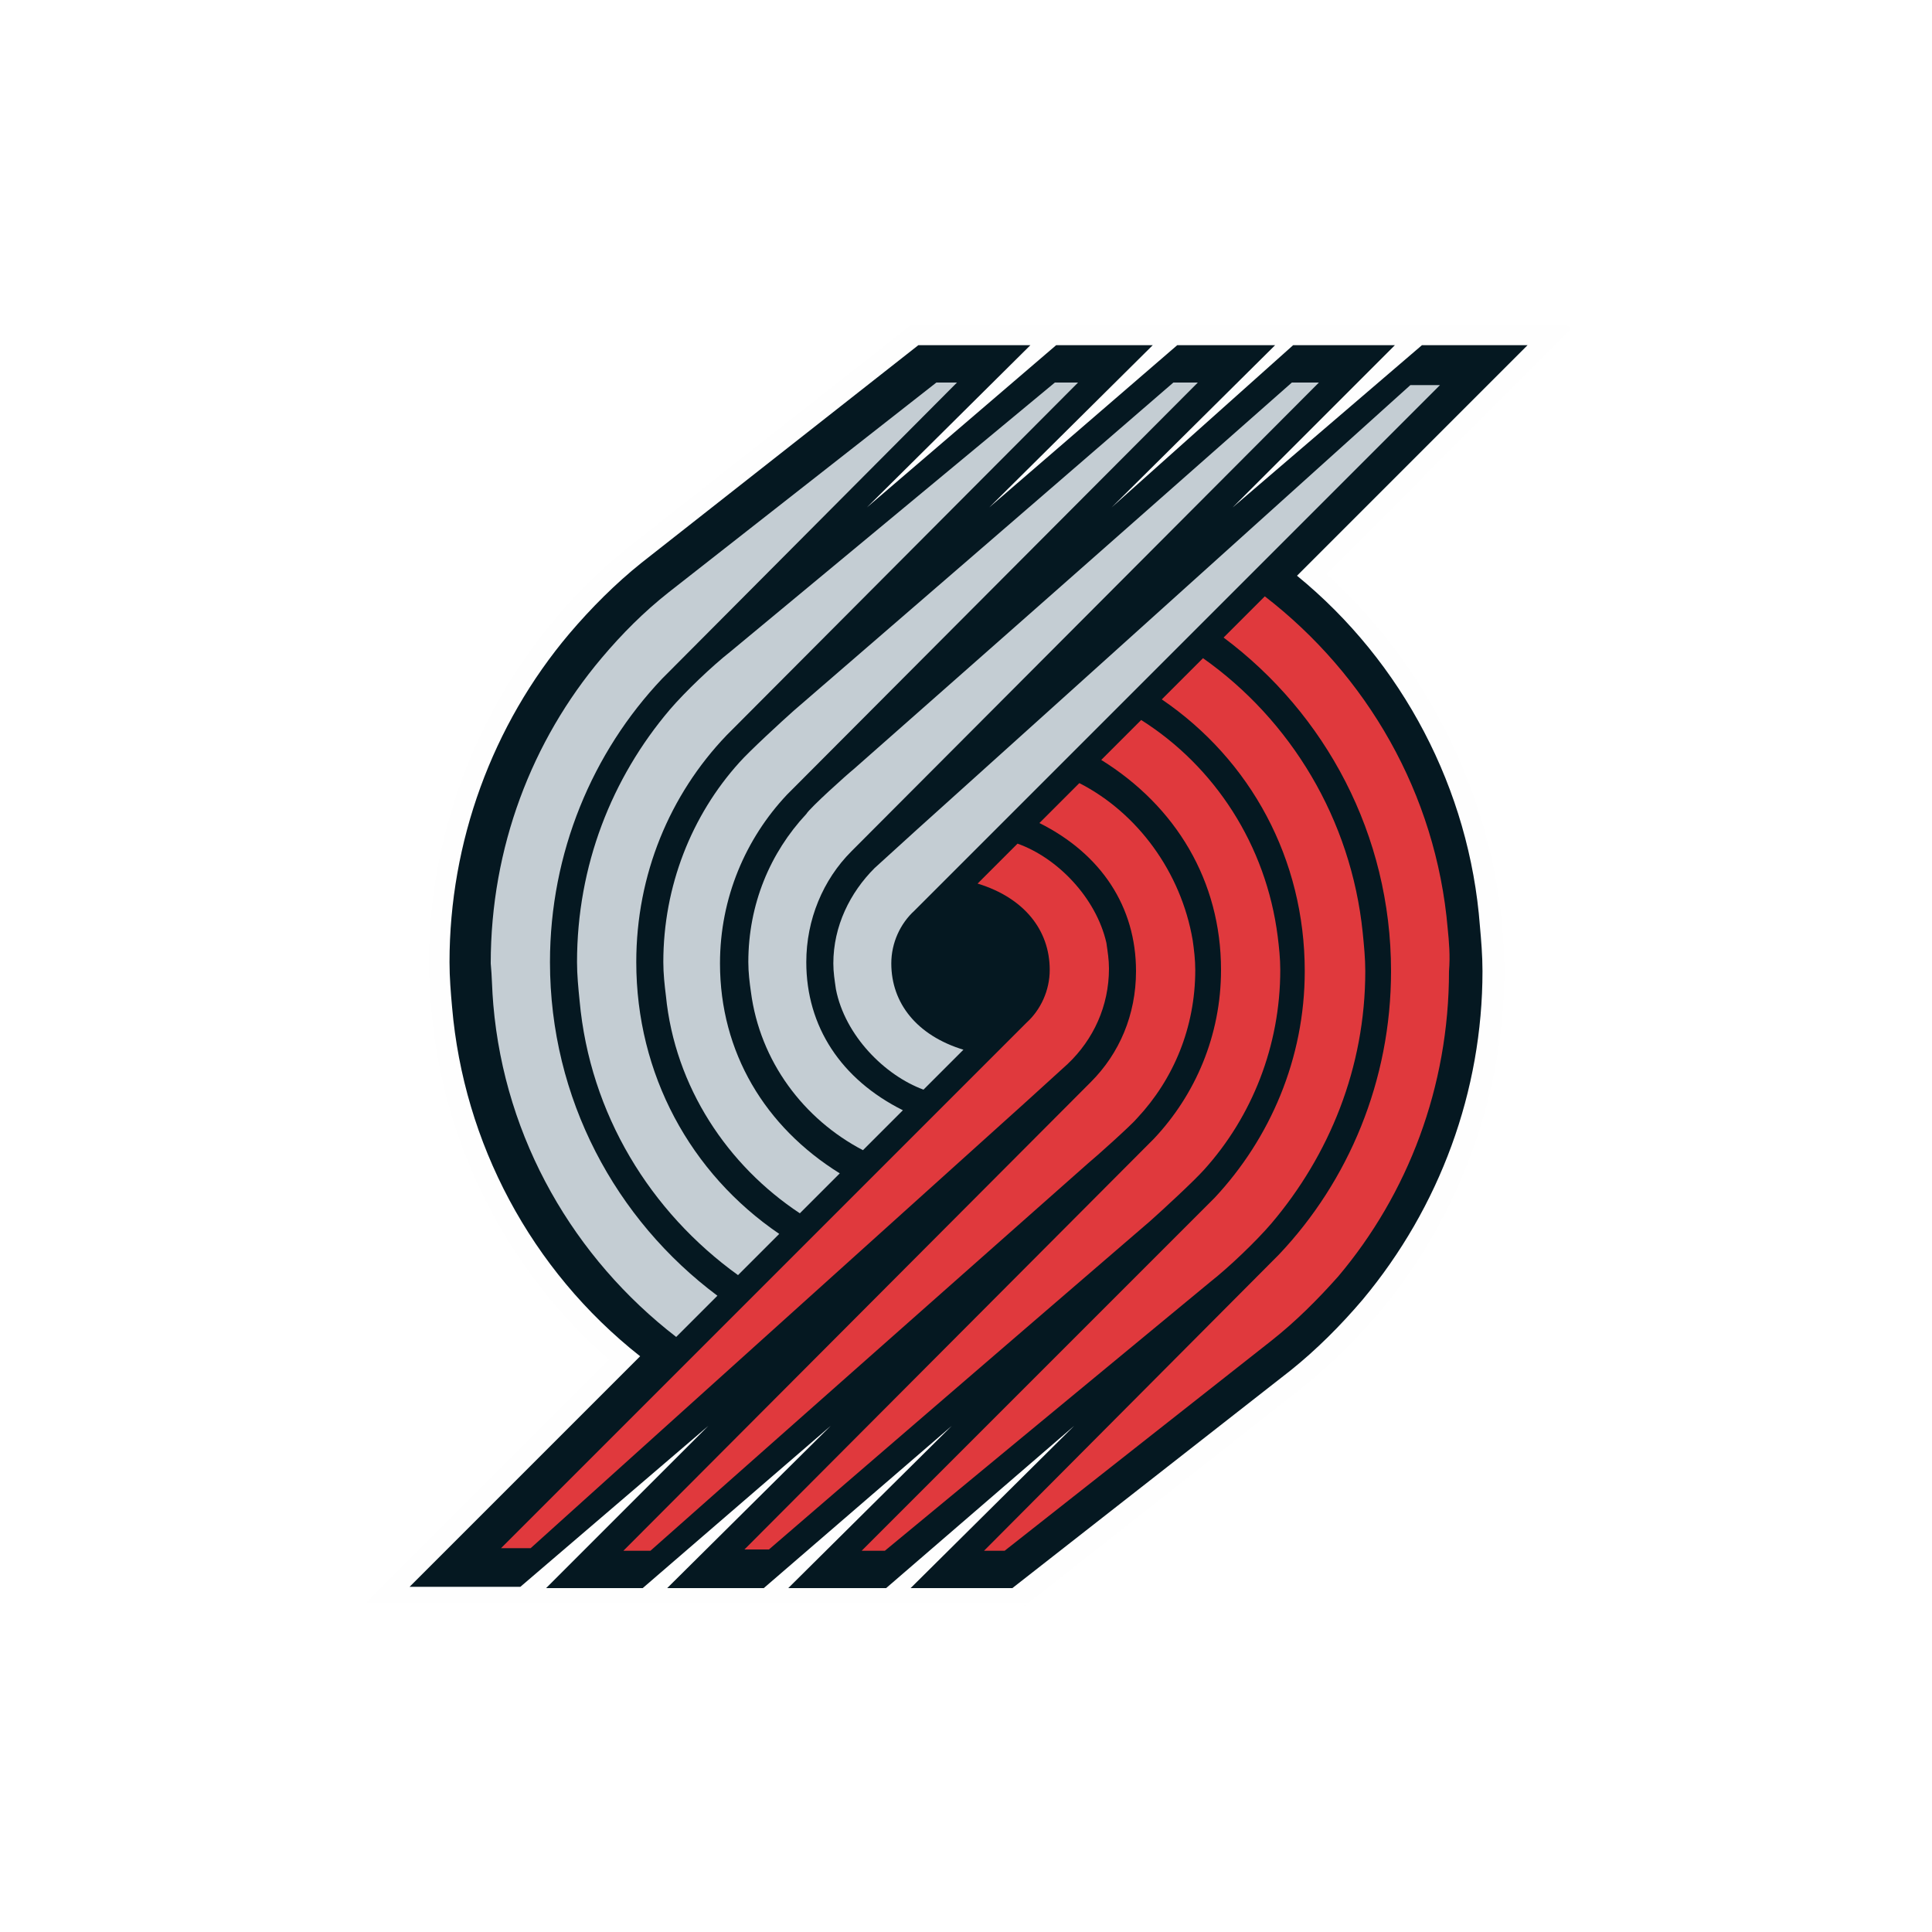 <?xml version="1.0" encoding="utf-8"?>
<!-- Generator: Adobe Illustrator 19.2.1, SVG Export Plug-In . SVG Version: 6.00 Build 0)  -->
<svg version="1.1" id="Layer_1" xmlns="http://www.w3.org/2000/svg" xmlns:xlink="http://www.w3.org/1999/xlink" x="0px" y="0px"
	 viewBox="0 0 150 150" style="enable-background:new 0 0 150 150;" xml:space="preserve">
<style type="text/css">
	.st0{filter:url(#Adobe_OpacityMaskFilter);}
	.st1{fill:#FFFFFF;}
	.st2{mask:url(#mask-2);fill:#FEFEFE;}
	.st3{fill:#051821;}
	.st4{fill:#C4CDD3;}
	.st5{fill:#E0393D;}
	.st6{fill:none;}
</style>
<title>POR</title>
<desc>Created with Sketch.</desc>
<g id="Page-1_1_">
	<g id="POR">
		<g id="Page-1">
			<g id="Group-3" transform="translate(28, 25.178)">
				<g id="Clip-2">
				</g>
				<defs>
					<filter id="Adobe_OpacityMaskFilter" filterUnits="userSpaceOnUse" x="0" y="0" width="94.3" height="99.6">
						<feColorMatrix  type="matrix" values="1 0 0 0 0  0 1 0 0 0  0 0 1 0 0  0 0 0 1 0"/>
					</filter>
				</defs>
				<mask maskUnits="userSpaceOnUse" x="0" y="0" width="94.3" height="99.6" id="mask-2">
					<g class="st0">
						<polygon id="path-1" class="st1" points="94.3,99.7 0,99.7 0,0 94.3,0 						"/>
					</g>
				</mask>
				<path id="Fill-1" class="st2" d="M75,19.4L94.3,0H42.8l-22,17.3C18.7,19,16.7,20.9,15,23c-6.2,7.4-9.7,16.9-9.7,26.6
					c0,1.2,0.1,2.5,0.2,3.7c0.9,10.4,5.9,20.2,13.8,27.1L0,99.7h51.3l22-17.3c2.1-1.7,4-3.6,5.8-5.7c6.2-7.4,9.7-16.9,9.7-26.6
					c0-1.2-0.1-2.5-0.2-3.7C87.6,36.2,82.7,26.4,75,19.4"/>
			</g>
			<path id="Fill-4" class="st3" d="M100.7,44.7l17.9-17.9h-8.2L95.7,39.4l12.6-12.6h-7.9L86.3,39.4L99,26.8h-7.6L76.8,39.4
				l12.7-12.6H82L67.3,39.4L80,26.8h-8.7L49.8,43.7c-2,1.6-3.9,3.5-5.6,5.5c-6,7.1-9.3,16.2-9.3,25.5c0,1.2,0.1,2.4,0.2,3.5
				c0.9,10.5,6.1,20.4,14.6,27.1l-17.9,17.9h8.6L55,110.7l-12.6,12.6h7.5l14.6-12.6l-12.7,12.6h7.5l14.6-12.6l-12.7,12.6h7.6
				l14.6-12.6l-12.7,12.6h7.9l21.6-16.9c2-1.6,3.9-3.5,5.6-5.5c6-7.2,9.3-16.2,9.3-25.5c0-1.2-0.1-2.4-0.2-3.5
				C114.1,61.3,108.9,51.4,100.7,44.7"/>
			<path id="Fill-6" class="st4" d="M71.7,84.6l3.1-3.1c-3.6-1.1-5.6-3.6-5.6-6.7c0-1.6,0.7-3.1,1.8-4.1l40.8-40.8h-2.3L71.2,64.4
				l-3.3,3c-1.9,1.9-3.2,4.5-3.2,7.4c0,0.7,0.1,1.3,0.2,2C65.6,80.4,68.7,83.5,71.7,84.6"/>
			<path id="Fill-8" class="st4" d="M67,89.3l3.1-3.1c-4.8-2.4-7.5-6.5-7.5-11.5c0-3.3,1.3-6.4,3.5-8.6l36.3-36.4h-2.1l-34,30
				c-0.5,0.4-3.4,3-3.7,3.5c-2.8,3-4.5,7-4.5,11.5c0,0.8,0.1,1.6,0.2,2.3C59,82.4,62.4,86.9,67,89.3"/>
			<path id="Fill-10" class="st4" d="M62.1,94.2l3.1-3.1c-5.8-3.6-9.3-9.4-9.3-16.3c0-5.1,2-9.7,5.2-13.1L93,29.7h-1.9L61.6,55.2
				c-0.9,0.8-3.4,3.1-4.2,4c-3.7,4.1-5.9,9.6-5.9,15.5c0,0.9,0.1,1.8,0.2,2.6C52.4,84.4,56.5,90.5,62.1,94.2"/>
			<path id="Fill-12" class="st4" d="M57.3,99l3.2-3.2c-6.9-4.7-11.1-12.4-11.1-21.1c0-6.8,2.6-13,7-17.6l27.3-27.4h-1.8L56.7,50.6
				c-1.4,1.1-3.5,3.1-4.7,4.5c-4.5,5.3-7.2,12.1-7.2,19.6c0,1,0.1,2,0.2,3C45.8,86.5,50.5,94.1,57.3,99"/>
			<path id="Fill-14" class="st4" d="M38.3,78c0.9,10.5,6.3,19.7,14.2,25.8l3.2-3.2c-7.9-5.9-13-15.3-13-25.9c0-8.5,3.3-16.3,8.7-22
				l22.9-23h-1.6L51.9,46c-1.9,1.5-3.6,3.2-5.2,5.1c-5.4,6.4-8.6,14.7-8.6,23.7C38.2,75.8,38.2,76.9,38.3,78"/>
			<path id="Fill-16" class="st5" d="M79,65.5l-3.1,3.1c3.6,1.1,5.6,3.6,5.6,6.7c0,1.6-0.7,3.1-1.8,4.1l-40.8,40.8h2.3l38.4-34.6
				l3.3-3c2-1.9,3.2-4.5,3.2-7.4c0-0.7-0.1-1.3-0.2-2C85.1,69.7,82.1,66.6,79,65.5"/>
			<path id="Fill-18" class="st5" d="M83.8,60.8l-3.1,3.1c4.8,2.4,7.5,6.5,7.5,11.5c0,3.4-1.3,6.4-3.5,8.6l-36.3,36.4h2.1l34-30.1
				c0.5-0.4,3.4-3,3.8-3.5c2.8-3,4.5-7,4.5-11.5c0-0.8-0.1-1.6-0.2-2.3C91.7,67.7,88.3,63.1,83.8,60.8"/>
			<path id="Fill-20" class="st5" d="M88.6,55.9l-3.1,3.1c5.8,3.6,9.3,9.4,9.3,16.3c0,5.1-2,9.7-5.2,13.1l-31.8,31.9h1.9l29.6-25.5
				c0.9-0.8,3.4-3.1,4.2-4c3.7-4.1,5.9-9.6,5.9-15.5c0-0.9-0.1-1.8-0.2-2.6C98.3,65.6,94.3,59.5,88.6,55.9"/>
			<path id="Fill-22" class="st5" d="M93.4,51.1l-3.2,3.2c6.9,4.7,11.1,12.4,11.1,21.1c0,6.8-2.7,13-7,17.6l-27.4,27.4h1.8L94,99.5
				c1.4-1.1,3.5-3.1,4.7-4.5c4.5-5.3,7.3-12.1,7.3-19.6c0-1-0.1-2-0.2-3C104.9,63.6,100.2,55.9,93.4,51.1"/>
			<path id="Fill-24" class="st5" d="M112.4,72.1c-0.9-10.5-6.3-19.7-14.2-25.8L95,49.5c7.9,5.9,13,15.3,13,25.9
				c0,8.5-3.3,16.3-8.7,22l-22.9,23h1.6l20.7-16.3c1.9-1.5,3.6-3.2,5.2-5c5.4-6.4,8.6-14.7,8.6-23.7
				C112.6,74.2,112.5,73.1,112.4,72.1"/>
			<rect id="Rectangle" y="0" class="st6" width="150" height="150"/>
		</g>
	</g>
</g>
</svg>
